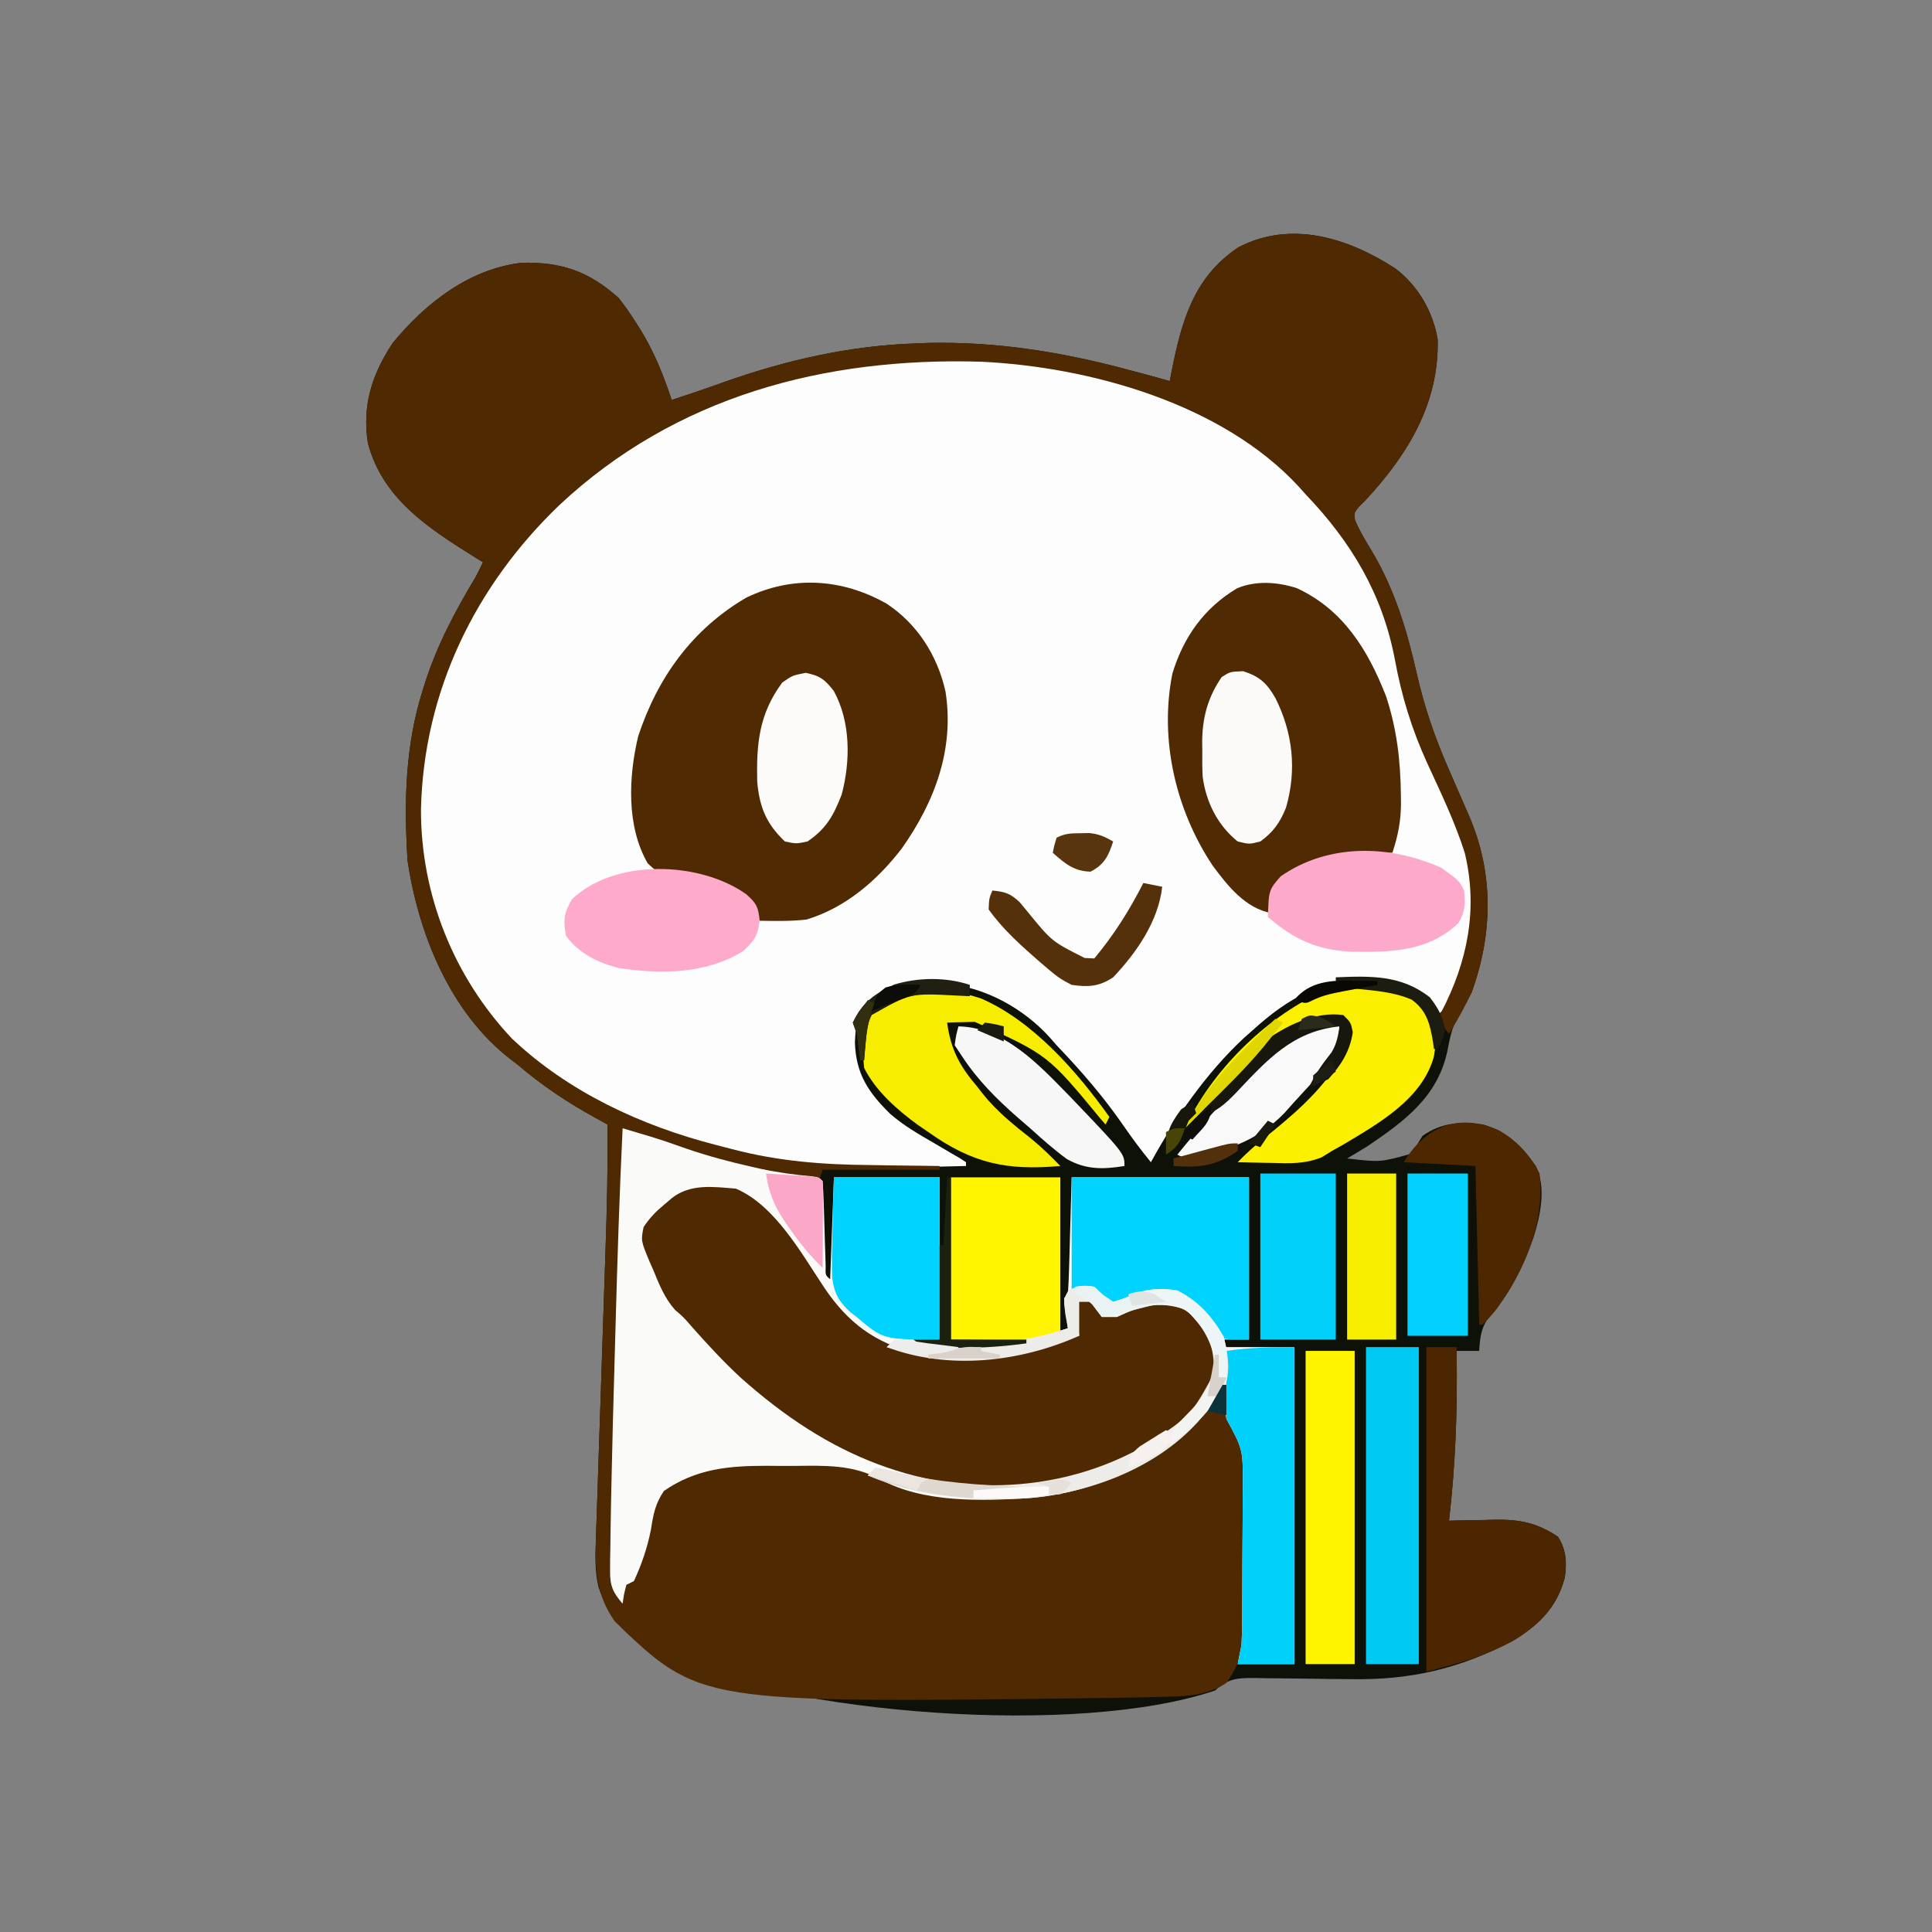 <?xml version="1.0" encoding="UTF-8"?>
<svg version="1.1" xmlns="http://www.w3.org/2000/svg" width="512" height="512">
<rect width="100%" height="100%" fill="#808080" stroke="none"/>
<path d="M0 0 C6.016 4.558 10.009 11.465 11.219 18.848 C11.606 35.774 3.288 49.343 -7.906 61.41 C-8.486 61.989 -9.066 62.568 -9.664 63.164 C-10.965 64.764 -10.965 64.764 -10.695 66.664 C-9.423 69.705 -7.745 72.407 -6.031 75.223 C-0.073 85.406 3.062 95.855 5.656 107.285 C7.698 116.267 10.494 124.409 14.219 132.848 C15.284 135.283 16.343 137.721 17.393 140.164 C18.086 141.773 18.789 143.377 19.503 144.977 C26.123 160.26 25.818 176.315 20.219 191.848 C19.034 194.16 17.741 196.336 16.367 198.539 C14.923 201.442 14.4 204.231 13.781 207.41 C11.236 219.386 2.578 225.88 -7.27 232.527 C-9.085 233.669 -10.93 234.765 -12.781 235.848 C-3.986 236.872 -3.986 236.872 4.117 234.617 C5.241 233.09 6.234 231.468 7.219 229.848 C12.268 226.325 17.259 226.036 23.219 226.848 C29.507 228.714 33.475 232.589 37.219 237.848 C40.061 243.532 38.414 251.064 36.594 256.848 C33.927 264.102 30.668 271.35 25.406 277.098 C22.793 280.383 22.467 282.712 22.219 286.848 C20.239 286.848 18.259 286.848 16.219 286.848 C16.229 287.465 16.24 288.082 16.25 288.718 C16.463 303.24 15.902 317.421 14.219 331.848 C14.788 331.832 15.357 331.816 15.944 331.8 C18.556 331.737 21.168 331.699 23.781 331.66 C25.124 331.622 25.124 331.622 26.494 331.584 C33.037 331.512 37.566 332.412 43.094 336.098 C45.309 339.543 45.496 343.028 44.887 347.023 C42.773 354.919 37.908 359.651 31.004 363.762 C16.845 371.115 4.063 374.11 -11.805 373.84 C-13.668 373.822 -15.531 373.805 -17.395 373.789 C-20.291 373.758 -23.188 373.722 -26.084 373.676 C-28.908 373.634 -31.731 373.611 -34.555 373.59 C-35.855 373.562 -35.855 373.562 -37.181 373.533 C-41.772 373.514 -44.279 373.612 -47.781 376.848 C-84.236 389.196 -160.222 383.2 -195.094 367.66 C-202.967 363.412 -208.45 357.912 -211.174 349.393 C-212.201 345.085 -212.033 340.933 -211.846 336.533 C-211.803 335.048 -211.803 335.048 -211.759 333.533 C-211.661 330.282 -211.539 327.032 -211.418 323.781 C-211.345 321.501 -211.273 319.22 -211.203 316.94 C-211.015 310.943 -210.808 304.948 -210.597 298.952 C-210.344 291.709 -210.113 284.466 -209.88 277.223 C-209.698 271.577 -209.512 265.931 -209.316 260.286 C-208.933 249.134 -208.669 238.007 -208.781 226.848 C-209.79 226.295 -210.798 225.741 -211.838 225.171 C-219.437 220.995 -226.172 216.501 -232.781 210.848 C-233.381 210.393 -233.98 209.938 -234.598 209.469 C-250.537 197.08 -258.906 176.272 -261.781 156.848 C-262.725 141.531 -262.429 126.538 -257.781 111.848 C-257.567 111.162 -257.353 110.476 -257.132 109.769 C-253.883 99.69 -249.217 90.907 -243.781 81.848 C-243.097 80.523 -242.422 79.194 -241.781 77.848 C-242.699 77.279 -243.617 76.711 -244.562 76.125 C-256.548 68.625 -268.411 60.861 -272.281 46.285 C-273.834 36.334 -271.267 28.212 -265.781 19.848 C-257.14 9.255 -245.325 0 -231.387 -1.523 C-220.803 -1.729 -213.696 0.797 -205.781 7.848 C-204.16 9.977 -202.701 12.033 -201.281 14.285 C-200.894 14.891 -200.507 15.497 -200.108 16.122 C-196.439 22.056 -193.972 28.221 -191.781 34.848 C-187.195 33.34 -182.624 31.801 -178.082 30.164 C-161.484 24.272 -144.449 20.395 -126.781 19.848 C-125.347 19.788 -125.347 19.788 -123.883 19.727 C-105.707 19.329 -88.269 22.133 -70.781 26.848 C-69.541 27.175 -68.301 27.503 -67.023 27.84 C-64.603 28.49 -62.189 29.154 -59.781 29.848 C-59.611 28.953 -59.441 28.058 -59.266 27.137 C-56.611 13.892 -53.46 2.294 -41.559 -5.633 C-27.589 -12.865 -12.558 -8.124 0 0 Z " fill="#0D1108" transform="translate(369.781,71.152)"/>
<path d="M0 0 C2.473 2.187 4.854 4.442 7.223 6.742 C7.981 7.427 8.739 8.111 9.52 8.816 C23.962 22.288 30.235 39.395 34.191 58.258 C36.378 68.246 40.137 77.401 44.223 86.742 C45.091 88.749 45.958 90.757 46.823 92.766 C47.537 94.415 48.266 96.057 48.996 97.699 C54.517 111.397 53.624 126.054 48.707 139.773 C47.22 142.748 45.714 144.57 43.223 146.742 C42.583 145.814 41.944 144.886 41.285 143.93 C37.181 139.094 32.293 138.096 26.172 137.391 C13.077 136.795 3.687 142.134 -5.777 150.742 C-6.565 151.437 -7.353 152.132 -8.164 152.848 C-18.118 162.161 -26.24 173.82 -32.777 185.742 C-35.382 182.568 -37.797 179.315 -40.126 175.934 C-45.438 168.258 -51.323 161.468 -57.777 154.742 C-58.647 153.743 -58.647 153.743 -59.535 152.723 C-66.455 145.02 -76.692 139.348 -86.977 138.469 C-95.068 138.233 -101.116 138.911 -107.777 143.742 C-110.908 146.873 -111.009 149.784 -111.215 154.055 C-110.947 162.356 -107.634 167.264 -101.844 172.945 C-98.318 176.011 -94.375 178.289 -90.34 180.617 C-88.714 181.57 -87.091 182.525 -85.469 183.484 C-84.759 183.895 -84.05 184.306 -83.319 184.73 C-82.81 185.064 -82.301 185.398 -81.777 185.742 C-81.777 186.072 -81.777 186.402 -81.777 186.742 C-132.067 187.999 -132.067 187.999 -153.777 180.742 C-154.545 180.502 -155.312 180.262 -156.103 180.014 C-181.501 171.998 -204.964 156.554 -217.777 132.742 C-229.172 109.284 -229.14 83.933 -221.715 59.367 C-210.009 26.485 -185.757 2.035 -154.777 -13.258 C-107.304 -35.593 -41.868 -34.036 0 0 Z " fill="#FEFDFD" transform="translate(337.777,122.258)"/>
<path d="M0 0 C6.016 4.558 10.009 11.465 11.219 18.848 C11.606 35.774 3.288 49.343 -7.906 61.41 C-8.486 61.989 -9.066 62.568 -9.664 63.164 C-10.965 64.764 -10.965 64.764 -10.695 66.664 C-9.423 69.705 -7.745 72.407 -6.031 75.223 C-0.073 85.406 3.062 95.855 5.656 107.285 C7.698 116.267 10.494 124.409 14.219 132.848 C15.284 135.283 16.343 137.721 17.393 140.164 C18.086 141.773 18.789 143.377 19.503 144.977 C26.106 160.22 25.879 176.289 20.219 191.848 C18.42 195.652 16.445 199.277 14.219 202.848 C13.229 201.528 12.239 200.208 11.219 198.848 C11.545 198.242 11.871 197.636 12.207 197.012 C19.105 183.786 21.97 169.747 18.41 154.922 C15.814 146.703 12.053 138.94 8.461 131.12 C4.34 122.09 1.622 113.242 -0.156 103.473 C-3.467 86.205 -11.683 72.496 -23.781 59.848 C-24.702 58.815 -24.702 58.815 -25.641 57.762 C-45.942 35.812 -80.951 26.058 -109.818 24.705 C-151.323 23.469 -190.799 33.895 -221.588 62.748 C-243.889 84.152 -257.516 112.157 -258.219 143.348 C-258.275 165.925 -249.556 187.662 -234.156 204.035 C-219.225 218.21 -199.796 227.213 -180.021 232.274 C-178.595 232.639 -177.17 233.009 -175.746 233.386 C-163.487 236.595 -151.794 237.496 -139.156 237.598 C-137.359 237.626 -135.562 237.656 -133.766 237.688 C-129.438 237.76 -125.11 237.81 -120.781 237.848 C-120.781 238.178 -120.781 238.508 -120.781 238.848 C-131.011 238.848 -141.241 238.848 -151.781 238.848 C-152.111 239.838 -152.441 240.828 -152.781 241.848 C-170.809 239.499 -188.193 235.431 -204.781 227.848 C-204.77 229.087 -204.758 230.326 -204.746 231.602 C-204.671 243.793 -204.868 255.964 -205.219 268.148 C-205.252 269.296 -205.252 269.296 -205.285 270.467 C-205.469 276.833 -205.661 283.198 -205.854 289.563 C-206.611 314.285 -206.611 314.285 -206.906 339.016 C-206.911 340.098 -206.915 341.18 -206.92 342.295 C-206.918 343.272 -206.916 344.248 -206.914 345.255 C-206.912 346.523 -206.912 346.523 -206.911 347.816 C-206.909 349.916 -206.909 349.916 -205.781 351.848 C-205.121 350.528 -204.461 349.208 -203.781 347.848 C-203.121 347.848 -202.461 347.848 -201.781 347.848 C-201.678 347.043 -201.575 346.239 -201.469 345.41 C-200.767 341.775 -199.688 338.49 -198.449 335.012 C-197.65 332.726 -197.65 332.726 -197.594 329.723 C-196.271 325.042 -192.833 322.368 -188.781 319.848 C-181.181 315.935 -172.71 316.323 -164.381 316.347 C-161.984 316.348 -159.59 316.306 -157.193 316.262 C-147.567 316.188 -140.521 317.491 -131.781 321.848 C-117.684 326.463 -100.073 326.847 -85.781 322.848 C-84.628 322.541 -83.474 322.234 -82.285 321.918 C-66.865 317.341 -54.493 308.797 -44.781 295.848 C-44.725 296.735 -44.725 296.735 -44.668 297.641 C-44.261 302.533 -43.61 305.722 -40.781 309.848 C-39.819 312.868 -39.635 315.665 -39.588 318.825 C-39.572 319.813 -39.556 320.802 -39.54 321.82 C-39.495 326.343 -39.454 330.866 -39.431 335.39 C-39.415 337.768 -39.387 340.146 -39.349 342.523 C-39.294 345.968 -39.272 349.411 -39.258 352.855 C-39.235 353.907 -39.212 354.958 -39.189 356.042 C-39.209 363.235 -40.597 368.89 -44.781 374.848 C-50.22 378.44 -56.008 378.394 -62.344 378.535 C-63.438 378.567 -64.532 378.599 -65.66 378.632 C-69.7 378.732 -73.74 378.796 -77.781 378.848 C-78.616 378.859 -79.45 378.87 -80.31 378.881 C-184.442 380.175 -184.442 380.175 -206.871 358.52 C-211.702 351.762 -212.189 344.6 -211.846 336.533 C-211.803 335.048 -211.803 335.048 -211.759 333.533 C-211.661 330.282 -211.539 327.032 -211.418 323.781 C-211.345 321.501 -211.273 319.22 -211.203 316.94 C-211.015 310.943 -210.808 304.948 -210.597 298.952 C-210.344 291.709 -210.113 284.466 -209.88 277.223 C-209.698 271.577 -209.512 265.931 -209.316 260.286 C-208.933 249.134 -208.669 238.007 -208.781 226.848 C-209.79 226.295 -210.798 225.741 -211.838 225.171 C-219.437 220.995 -226.172 216.501 -232.781 210.848 C-233.381 210.393 -233.98 209.938 -234.598 209.469 C-250.537 197.08 -258.906 176.272 -261.781 156.848 C-262.725 141.531 -262.429 126.538 -257.781 111.848 C-257.567 111.162 -257.353 110.476 -257.132 109.769 C-253.883 99.69 -249.217 90.907 -243.781 81.848 C-243.097 80.523 -242.422 79.194 -241.781 77.848 C-242.699 77.279 -243.617 76.711 -244.562 76.125 C-256.548 68.625 -268.411 60.861 -272.281 46.285 C-273.834 36.334 -271.267 28.212 -265.781 19.848 C-257.14 9.255 -245.325 0 -231.387 -1.523 C-220.803 -1.729 -213.696 0.797 -205.781 7.848 C-204.16 9.977 -202.701 12.033 -201.281 14.285 C-200.894 14.891 -200.507 15.497 -200.108 16.122 C-196.439 22.056 -193.972 28.221 -191.781 34.848 C-187.195 33.34 -182.624 31.801 -178.082 30.164 C-161.484 24.272 -144.449 20.395 -126.781 19.848 C-125.347 19.788 -125.347 19.788 -123.883 19.727 C-105.707 19.329 -88.269 22.133 -70.781 26.848 C-69.541 27.175 -68.301 27.503 -67.023 27.84 C-64.603 28.49 -62.189 29.154 -59.781 29.848 C-59.611 28.953 -59.441 28.058 -59.266 27.137 C-56.611 13.892 -53.46 2.294 -41.559 -5.633 C-27.589 -12.865 -12.558 -8.124 0 0 Z " fill="#4E2901" transform="translate(369.781,71.152)"/>
<path d="M0 0 C1.591 0.473 3.183 0.947 4.773 1.422 C5.66 1.686 6.546 1.95 7.458 2.222 C10.671 3.206 13.832 4.319 17 5.438 C22.721 7.392 28.476 8.933 34.375 10.25 C35.462 10.494 35.462 10.494 36.57 10.744 C41.113 11.718 45.608 12.339 50.237 12.745 C52 13 52 13 53 14 C53.146 15.84 53.227 17.686 53.281 19.531 C53.337 21.212 53.337 21.212 53.395 22.926 C53.465 25.309 53.535 27.691 53.605 30.074 C53.662 31.755 53.662 31.755 53.719 33.469 C53.749 34.505 53.779 35.54 53.811 36.607 C53.736 38.952 53.736 38.952 55 40 C55.33 31.09 55.66 22.18 56 13 C65.24 13 74.48 13 84 13 C84 27.19 84 41.38 84 56 C82.515 56.495 82.515 56.495 81 57 C93.671 57.396 105.84 57.053 118 53 C117.814 51.701 117.629 50.401 117.438 49.062 C117.121 46.848 117.121 46.848 117 45 C117.33 44.67 117.66 44.34 118 44 C118.159 41.71 118.251 39.416 118.316 37.121 C118.355 35.865 118.393 34.609 118.432 33.314 C118.475 31.705 118.518 30.096 118.562 28.438 C118.707 23.343 118.851 18.249 119 13 C134.51 13 150.02 13 166 13 C166 27.19 166 41.38 166 56 C163.69 56 161.38 56 159 56 C159.33 56.66 159.66 57.32 160 58 C165.94 58 171.88 58 178 58 C178 85.72 178 113.44 178 142 C173.05 142 168.1 142 163 142 C163.33 140.35 163.66 138.7 164 137 C164.096 135.294 164.148 133.586 164.161 131.878 C164.171 130.883 164.18 129.888 164.19 128.863 C164.194 127.798 164.199 126.734 164.203 125.637 C164.209 124.531 164.215 123.425 164.22 122.285 C164.23 119.948 164.236 117.61 164.24 115.273 C164.25 111.711 164.281 108.15 164.312 104.588 C164.319 102.313 164.324 100.037 164.328 97.762 C164.347 96.174 164.347 96.174 164.366 94.554 C164.383 85.099 164.383 85.099 160 77 C159.632 74.672 159.298 72.338 159 70 C158.455 70.641 157.909 71.281 157.348 71.941 C144.355 86.844 128.014 96.297 108 98 C95.184 98.772 79.804 99.371 68.146 92.984 C60.967 89.084 53.496 89.395 45.544 89.479 C43.137 89.5 40.732 89.479 38.324 89.453 C28.238 89.435 19.484 90.195 10.938 96.125 C8.646 99.525 8.159 102.222 7.527 106.223 C6.624 110.978 5.04 115.61 3 120 C2.01 120.495 2.01 120.495 1 121 C0.344 123.527 0.344 123.527 0 126 C-2.618 122.991 -3.372 121.188 -3.326 117.212 C-3.321 116.242 -3.316 115.271 -3.312 114.272 C-3.29 113.206 -3.268 112.141 -3.246 111.043 C-3.234 109.908 -3.222 108.773 -3.21 107.604 C-3.161 103.735 -3.084 99.868 -3 96 C-2.986 95.309 -2.971 94.617 -2.956 93.905 C-2.733 83.173 -2.441 72.444 -2.131 61.715 C-2.04 58.508 -1.952 55.301 -1.864 52.094 C-1.389 34.722 -0.839 17.359 0 0 Z " fill="#FAFAF9" transform="translate(165,299)"/>
<path d="M0 0 C8.137 5.373 13.447 13.785 15.562 23.227 C17.974 38.511 12.736 52.471 3.965 64.879 C-2.563 73.34 -10.845 80.508 -21.25 83.688 C-25.496 84.17 -29.732 84.075 -34 84 C-34.495 82.639 -34.495 82.639 -35 81.25 C-37.605 77.017 -40.366 75.42 -45 74 C-46.992 73.749 -48.983 73.499 -50.978 73.272 C-59.766 72.159 -59.766 72.159 -63.367 68.777 C-69.017 58.951 -68.447 45.896 -65.875 35.125 C-60.743 19.537 -51.507 6.737 -37.258 -1.605 C-24.954 -7.557 -11.804 -6.692 0 0 Z " fill="#4F2A02" transform="translate(235,160)"/>
<path d="M0 0 C10.38 4.392 17.461 17.289 23.52 26.363 C29.657 35.448 36.86 40.95 47.691 43.531 C59.708 45.234 71.358 44.381 83 41 C84.603 40.598 86.207 40.201 87.812 39.812 C88.864 39.544 89.916 39.276 91 39 C90.505 34.545 90.505 34.545 90 30 C91.32 29.67 92.64 29.34 94 29 C95.75 30.312 95.75 30.312 97 32 C97 32.66 97 33.32 97 34 C97.701 33.711 98.403 33.422 99.125 33.125 C111.705 28.202 111.705 28.202 118.688 31.125 C122.623 34.316 126.469 38.114 127.414 43.25 C127.753 47.672 127.724 50.809 125.379 54.668 C113.864 67.907 97.492 77.033 80 79 C48.447 80.669 24.734 70.984 1.371 50.168 C-3.187 45.974 -7.359 41.434 -11.477 36.812 C-13.839 34.07 -13.839 34.07 -16.094 32.152 C-18.894 28.99 -20.284 25.443 -21.875 21.562 C-22.208 20.812 -22.54 20.061 -22.883 19.287 C-25.159 13.804 -25.159 13.804 -24.445 10.199 C-22.852 7.775 -21.23 6.103 -19 4.25 C-17.948 3.361 -17.948 3.361 -16.875 2.453 C-11.967 -1.35 -5.943 -0.488 0 0 Z " fill="#4F2901" transform="translate(195,315)"/>
<path d="M0 0 C12.256 5.697 18.812 16.31 23.617 28.625 C26.498 37.306 27.472 45.836 27.555 54.938 C27.569 55.995 27.569 55.995 27.583 57.075 C27.554 61.817 26.772 65.67 25.305 70.125 C24.349 70.151 23.394 70.177 22.41 70.203 C12.713 70.629 4.724 71.982 -3.82 76.938 C-6.342 79.879 -6.476 82.324 -6.695 86.125 C-13.644 84.877 -18.368 78.872 -22.383 73.438 C-32.151 58.708 -36.481 40.1 -33.004 22.656 C-30.082 12.974 -24.602 5.231 -15.836 0.02 C-10.824 -2.075 -5.09 -1.652 0 0 Z " fill="#502A03" transform="translate(343.695,155.875)"/>
<path d="M0 0 C15.51 0 31.02 0 47 0 C47 14.19 47 28.38 47 43 C40 43 40 43 38.215 41.391 C37.583 40.331 37.583 40.331 36.938 39.25 C34.361 35.425 32.281 33.014 28 31 C21.551 29.937 15.964 31.631 10 34 C9.464 33.34 8.928 32.68 8.375 32 C5.753 29.356 5.753 29.356 0 30 C0 20.1 0 10.2 0 0 Z " fill="#00D3FE" transform="translate(284,312)"/>
<path d="M0 0 C2.64 0 5.28 0 8 0 C8.25 15.48 7.811 30.62 6 46 C6.569 45.984 7.138 45.969 7.725 45.952 C10.337 45.89 12.95 45.851 15.562 45.812 C16.458 45.787 17.353 45.762 18.275 45.736 C24.818 45.664 29.347 46.565 34.875 50.25 C37.09 53.695 37.278 57.18 36.668 61.176 C34.549 69.091 29.665 73.778 22.785 77.949 C15.052 82.025 8.822 83.795 0 86 C0 57.62 0 29.24 0 0 Z " fill="#4C2600" transform="translate(378,357)"/>
<path d="M0 0 C9.57 0 19.14 0 29 0 C29 13.53 29 27.06 29 41 C24.252 42.583 22.052 43.248 17.383 43.195 C16.004 43.188 16.004 43.188 14.598 43.18 C13.452 43.162 12.306 43.144 11.125 43.125 C7.454 43.084 3.783 43.042 0 43 C0 28.81 0 14.62 0 0 Z " fill="#FFF500" transform="translate(252,312)"/>
<path d="M0 0 C13.733 5.857 25.618 19.465 34.125 31.438 C33.63 32.428 33.63 32.428 33.125 33.438 C32.733 33 32.342 32.562 31.938 32.112 C17.794 14.962 17.794 14.962 -1.551 6.242 C-2.856 6.277 -2.856 6.277 -4.188 6.312 C-5.071 6.331 -5.954 6.349 -6.863 6.367 C-7.859 6.402 -7.859 6.402 -8.875 6.438 C-7.912 13.609 -5.539 17.987 -0.875 23.438 C-0.433 24.011 0.009 24.585 0.465 25.176 C4.214 29.903 8.711 33.509 13.441 37.227 C16.181 39.483 18.655 41.891 21.125 44.438 C6.83 45.696 -2.167 43.759 -13.875 35.438 C-14.781 34.819 -15.687 34.2 -16.621 33.562 C-22.084 29.583 -27.811 24.565 -30.875 18.438 C-31.355 13.114 -31.794 8.169 -29.25 3.375 C-20.874 -3.458 -9.987 -3.268 0 0 Z " fill="#F7ED00" transform="translate(259.875,264.562)"/>
<path d="M0 0 C0.699 -0.021 1.399 -0.041 2.119 -0.062 C8.541 -0.111 12.373 1.593 17.062 5.875 C19.822 10.258 20.073 13.211 19.188 18.25 C16.115 29.467 4.639 35.913 -4.734 41.523 C-5.75 42.093 -6.766 42.663 -7.812 43.25 C-8.728 43.816 -9.643 44.382 -10.586 44.965 C-15.024 46.733 -18.962 46.576 -23.688 46.438 C-24.567 46.424 -25.446 46.41 -26.352 46.396 C-28.505 46.361 -30.659 46.308 -32.812 46.25 C-29.951 43.275 -26.94 40.724 -23.688 38.188 C-15.944 31.895 -7.832 24.568 -3.812 15.25 C-3.393 11.997 -3.393 11.997 -3.812 9.25 C-5.039 7.82 -5.039 7.82 -8.688 7.75 C-21.75 8.098 -31.646 21.701 -39.983 30.356 C-42.231 32.684 -44.516 34.971 -46.812 37.25 C-39.723 22.167 -25.847 8.295 -10.812 1.25 C-7.172 0.037 -3.792 0.028 0 0 Z " fill="#FAF000" transform="translate(360.812,261.75)"/>
<path d="M0 0 C0 27.72 0 55.44 0 84 C-4.95 84 -9.9 84 -15 84 C-14.67 82.35 -14.34 80.7 -14 79 C-13.904 77.294 -13.852 75.586 -13.839 73.878 C-13.824 72.385 -13.824 72.385 -13.81 70.863 C-13.806 69.798 -13.801 68.734 -13.797 67.637 C-13.791 66.531 -13.785 65.425 -13.78 64.285 C-13.77 61.948 -13.764 59.61 -13.76 57.273 C-13.75 53.711 -13.719 50.15 -13.688 46.588 C-13.681 44.313 -13.676 42.037 -13.672 39.762 C-13.66 38.703 -13.647 37.645 -13.634 36.554 C-13.617 27.099 -13.617 27.099 -18 19 C-18.086 17.657 -18.107 16.31 -18.098 14.965 C-18.094 14.156 -18.091 13.347 -18.088 12.514 C-18.08 11.664 -18.071 10.813 -18.062 9.938 C-18.058 9.083 -18.053 8.229 -18.049 7.35 C-18.037 5.233 -18.019 3.117 -18 1 C-11.815 0.084 -6.383 0 0 0 Z " fill="#00D1FB" transform="translate(343,357)"/>
<path d="M0 0 C4.62 0 9.24 0 14 0 C14 27.72 14 55.44 14 84 C9.38 84 4.76 84 0 84 C0 56.28 0 28.56 0 0 Z " fill="#00CAF3" transform="translate(362,357)"/>
<path d="M0 0 C9.24 0 18.48 0 28 0 C28 14.19 28 28.38 28 43 C13.068 43 13.068 43 6 37 C5.469 36.593 4.938 36.185 4.391 35.766 C1.291 32.929 0.118 30.834 -0.477 26.623 C-0.591 22.586 -0.525 18.597 -0.375 14.562 C-0.345 13.149 -0.317 11.736 -0.293 10.322 C-0.232 6.879 -0.115 3.444 0 0 Z " fill="#00D3FE" transform="translate(221,312)"/>
<path d="M0 0 C4.29 0 8.58 0 13 0 C13 27.39 13 54.78 13 83 C8.71 83 4.42 83 0 83 C0 55.61 0 28.22 0 0 Z " fill="#FEF400" transform="translate(346,358)"/>
<path d="M0 0 C4.683 3.365 4.683 3.365 6 6 C6.397 9.573 6.299 11.477 4.5 14.625 C-3.532 22.256 -13.481 22.387 -24.016 22.211 C-33.091 21.73 -39.166 18.898 -46 13 C-45.759 5.878 -45.759 5.878 -42.625 2.25 C-30.01 -6.547 -13.689 -6.177 0 0 Z " fill="#FDA9CA" transform="translate(382,230)"/>
<path d="M0 0 C2.646 2.4 3.107 3.258 3.5 6.797 C3.1 10.882 2.156 12.165 -0.812 14.984 C-10.509 21.133 -22.728 21.218 -33.832 19.523 C-39.373 18.077 -44.365 15.709 -47.812 10.984 C-48.622 6.789 -48.356 4.904 -46.188 1.234 C-34.793 -9.56 -12.251 -8.78 0 0 Z " fill="#FEAACB" transform="translate(197.812,237.016)"/>
<path d="M0 0 C6.6 0 13.2 0 20 0 C20 14.52 20 29.04 20 44 C13.4 44 6.8 44 0 44 C0 29.48 0 14.96 0 0 Z " fill="#00CFFA" transform="translate(334,311)"/>
<path d="M0 0 C4.397 1.389 6.337 3.234 8.562 7.125 C13.18 16.344 14.256 26.158 11.375 36.125 C9.841 40.016 8.009 42.64 4.562 45.125 C1.625 45.875 1.625 45.875 -1.438 45.125 C-6.764 40.833 -9.85 34.666 -10.722 27.922 C-10.838 25.648 -10.847 23.401 -10.812 21.125 C-10.824 20.37 -10.836 19.614 -10.848 18.836 C-10.814 12.356 -9.398 6.995 -5.688 1.562 C-3.438 0.125 -3.438 0.125 0 0 Z " fill="#FBFAF9" transform="translate(329.438,177.875)"/>
<path d="M0 0 C3.777 0.742 5.111 1.763 7.457 4.789 C11.961 12.988 11.909 23.366 9.555 32.258 C7.387 37.808 5.516 41.271 0.5 44.688 C-2.5 45.312 -2.5 45.312 -5.5 44.688 C-10.426 39.986 -12.252 35.6 -12.836 28.734 C-13.046 18.683 -12.345 10.883 -6.188 2.562 C-3.5 0.688 -3.5 0.688 0 0 Z " fill="#FCFBFA" transform="translate(213.5,178.312)"/>
<path d="M0 0 C4.667 2.641 8.353 6.643 10.75 11.438 C12.186 24.57 6.896 36.941 -0.711 47.457 C-1.829 48.836 -3.03 50.148 -4.25 51.438 C-4.58 51.438 -4.91 51.438 -5.25 51.438 C-5.745 30.648 -5.745 30.648 -6.25 9.438 C-12.52 9.107 -18.79 8.777 -25.25 8.438 C-19.544 -1.073 -10.508 -4.738 0 0 Z " fill="#4D2700" transform="translate(397.25,299.562)"/>
<path d="M0 0 C5.28 0 10.56 0 16 0 C16 14.19 16 28.38 16 43 C10.72 43 5.44 43 0 43 C0 28.81 0 14.62 0 0 Z " fill="#00D2FD" transform="translate(373,311)"/>
<path d="M0 0 C0.763 0.722 1.526 1.444 2.312 2.188 C3.199 2.786 4.086 3.384 5 4 C8.507 2.899 8.507 2.899 10.82 1.824 C14.544 0.416 18.094 0.354 22 1 C27.563 3.782 31.2 7.914 34.312 13.25 C35.575 18.299 36.316 23.388 33.902 28.18 C32.384 30.261 30.763 32.123 29 34 C28.505 34.584 28.01 35.168 27.5 35.77 C15.971 48.538 -2.462 55.142 -19.321 56.137 C-33.494 56.722 -46.823 55.625 -60 50 C-59.34 49.34 -58.68 48.68 -58 48 C-54.964 48.588 -52 49.264 -49 50 C-26.882 55.208 -4.289 52.821 15.188 41.078 C25.709 33.912 25.709 33.912 31.629 23.195 C31.875 17.347 30.944 13.508 27 9 C26.484 8.402 25.969 7.804 25.438 7.188 C22.384 4.665 18.936 4.738 15.125 4.766 C11.737 5.139 9.084 6.577 6 8 C4.68 8 3.36 8 2 8 C0.974 6.687 -0.027 5.353 -1 4 C-1.99 4 -2.98 4 -4 4 C-4 6.97 -4 9.94 -4 13 C-19.653 19.994 -38.664 22.167 -55 16 C-54.34 15.34 -53.68 14.68 -53 14 C-51.02 14.212 -49.041 14.435 -47.066 14.695 C-33.614 16.032 -19.895 15.298 -7 11 C-7.227 9.742 -7.454 8.484 -7.688 7.188 C-8.163 3.291 -8.163 3.291 -6.875 1 C-4.294 -0.377 -2.896 -0.483 0 0 Z " fill="#EEECE8" transform="translate(290,341)"/>
<path d="M0 0 C12.176 0.225 21.34 10.192 29.429 18.46 C44 33.685 44 33.685 44 37 C38.348 37.917 33.815 38.021 28.73 35.16 C25.298 32.657 22.149 29.844 19 27 C17.909 26.055 16.816 25.111 15.723 24.168 C10.133 19.273 5.095 14.245 1 8 C0.34 7.01 -0.32 6.02 -1 5 C-0.625 2.312 -0.625 2.312 0 0 Z " fill="#F7F7F7" transform="translate(254,272)"/>
<path d="M0 0 C4.29 0 8.58 0 13 0 C13 14.52 13 29.04 13 44 C8.71 44 4.42 44 0 44 C0 29.48 0 14.96 0 0 Z " fill="#F8EE00" transform="translate(357,311)"/>
<path d="M0 0 C-0.365 5.809 -2.045 9.097 -5.875 13.312 C-6.372 13.869 -6.869 14.426 -7.381 15 C-8.41 16.137 -9.448 17.265 -10.495 18.385 C-11.871 19.861 -13.209 21.372 -14.543 22.887 C-22.041 30.664 -30.592 33.209 -41 35 C-41.66 34.67 -42.32 34.34 -43 34 C-36.939 26.5 -30.591 19.362 -23.812 12.5 C-23.16 11.83 -22.508 11.161 -21.836 10.471 C-15.163 3.805 -9.722 -0.868 0 0 Z " fill="#F9F9F9" transform="translate(355,272)"/>
<path d="M0 0 C2.475 0.495 2.475 0.495 5 1 C3.967 10.138 -1.758 18.411 -8 25 C-11.722 27.482 -14.686 27.638 -19 27 C-21.462 25.769 -22.958 24.76 -25 23 C-25.786 22.332 -26.573 21.665 -27.383 20.977 C-32.329 16.651 -37.182 12.366 -41 7 C-40.875 4.062 -40.875 4.062 -40 2 C-36.69 2.308 -35.249 2.767 -32.789 5.074 C-32.075 5.937 -31.361 6.799 -30.625 7.688 C-24.26 15.485 -24.26 15.485 -15.562 19.875 C-14.717 19.916 -13.871 19.957 -13 20 C-7.772 13.736 -3.706 7.263 0 0 Z " fill="#55310B" transform="translate(303,234)"/>
<path d="M0 0 C2.313 0.14 4.625 0.287 6.938 0.438 C8.869 0.559 8.869 0.559 10.84 0.684 C14 1 14 1 15 2 C15.087 3.708 15.107 5.419 15.098 7.129 C15.094 8.163 15.091 9.198 15.088 10.264 C15.08 11.352 15.071 12.441 15.062 13.562 C15.058 14.655 15.053 15.747 15.049 16.873 C15.037 19.582 15.021 22.291 15 25 C11.742 21.815 8.981 18.481 6.375 14.75 C5.975 14.178 5.576 13.606 5.164 13.017 C2.249 8.695 0.704 5.131 0 0 Z " fill="#FAA7C8" transform="translate(203,311)"/>
<path d="M0 0 C2 2 2 2 2.5 4.562 C1.778 9.528 -0.61 13.323 -4 17 C-6.707 18.266 -6.707 18.266 -9 19 C-7.493 15.575 -5.411 12.808 -3.121 9.879 C-1.774 7.622 -1.394 5.582 -1 3 C-13.431 4.272 -20.192 11.865 -28.396 20.556 C-31.392 23.67 -33.734 25.76 -38 27 C-32.342 14.358 -14.412 -2.059 0 0 Z " fill="#17170E" transform="translate(356,269)"/>
<path d="M0 0 C2.188 -0.25 2.188 -0.25 5 0 C5.763 0.722 6.526 1.444 7.312 2.188 C8.199 2.786 9.086 3.384 10 4 C13.507 2.899 13.507 2.899 15.82 1.824 C19.544 0.416 23.094 0.354 27 1 C32.571 3.785 36.314 7.949 39.312 13.375 C40.263 17.004 40.127 20.252 40 24 C39.34 24 38.68 24 38 24 C37.853 23.13 37.853 23.13 37.703 22.242 C36.457 15.733 34.263 10.347 29 6 C22.071 3.69 17.315 5.085 11 8 C9.68 8 8.36 8 7 8 C5.959 6.699 4.961 5.362 4 4 C1.917 2.748 1.917 2.748 0 2 C0 1.34 0 0.68 0 0 Z " fill="#EDF5F6" transform="translate(285,341)"/>
<path d="M0 0 C0.33 0 0.66 0 1 0 C1 14.19 1 28.38 1 43 C7.6 43 14.2 43 21 43 C21 43.33 21 43.66 21 44 C15.215 44.825 9.591 45.183 3.75 45.188 C2.961 45.2 2.172 45.212 1.359 45.225 C-5.703 45.243 -5.703 45.243 -9 43 C-6.69 43 -4.38 43 -2 43 C-2 34.75 -2 26.5 -2 18 C-1.67 18 -1.34 18 -1 18 C-0.505 9.09 -0.505 9.09 0 0 Z " fill="#1B210E" transform="translate(251,312)"/>
<path d="M0 0 C0.771 -0.014 1.542 -0.028 2.336 -0.043 C4.843 0.209 6.458 0.936 8.625 2.188 C7.379 6.029 6.291 8.302 2.625 10.188 C-1.772 10.075 -4.162 8.034 -7.375 5.188 C-7 3.25 -7 3.25 -6.375 1.188 C-4.049 0.025 -2.588 0.021 0 0 Z " fill="#59350F" transform="translate(286.375,220.812)"/>
<path d="M0 0 C0 0.99 0 1.98 0 3 C-1.81 2.913 -1.81 2.913 -3.656 2.824 C-15.762 2.202 -15.762 2.202 -26 8 C-27.217 10.434 -27.32 12.418 -27.562 15.125 C-27.646 16.035 -27.73 16.945 -27.816 17.883 C-27.877 18.581 -27.938 19.28 -28 20 C-28.33 20 -28.66 20 -29 20 C-29.144 18.907 -29.289 17.814 -29.438 16.688 C-29.883 13.069 -29.883 13.069 -31 10 C-28.597 4.735 -25.203 2.324 -20.004 -0.094 C-13.686 -2 -6.278 -2.093 0 0 Z " fill="#201F11" transform="translate(257,261)"/>
<path d="M0 0 C2.12 0.41 4.239 0.839 6.336 1.355 C16.797 3.886 27.292 4.518 38 5 C38 5.33 38 5.66 38 6 C34.04 6 30.08 6 26 6 C26 6.66 26 7.32 26 8 C16.276 7.445 7.014 5.786 -2 2 C-1.34 1.34 -0.68 0.68 0 0 Z " fill="#DFD8D1" transform="translate(232,389)"/>
<path d="M0 0 C9.286 -0.387 17.387 -0.631 24.938 5.312 C27.194 8.253 28.317 10.355 29 14 C28.125 16.875 28.125 16.875 27 19 C26.67 19 26.34 19 26 19 C25.925 18.408 25.85 17.817 25.773 17.207 C24.995 12.532 24.186 8.878 20.129 5.93 C15.383 3.857 10.11 3.508 5 3 C5 2.67 5 2.34 5 2 C3.35 1.67 1.7 1.34 0 1 C0 0.67 0 0.34 0 0 Z " fill="#1D1C11" transform="translate(354,259)"/>
<path d="M0 0 C0.66 0.33 1.32 0.66 2 1 C0.679 2.677 -0.658 4.34 -2 6 C-2.601 6.744 -2.601 6.744 -3.215 7.504 C-8.093 13.372 -13.574 18.645 -19 24 C-20.669 25.664 -22.335 27.332 -24 29 C-18.545 17.394 -9.093 8.748 0 0 Z " fill="#E0D700" transform="translate(338,270)"/>
<path d="M0 0 C2.188 -0.25 2.188 -0.25 5 0 C5.763 0.722 6.526 1.444 7.312 2.188 C8.199 2.786 9.086 3.384 10 4 C12.237 3.508 14.081 2.709 16.133 1.699 C18 1 18 1 21 2 C21.99 2.66 22.98 3.32 24 4 C22.105 4.481 20.209 4.959 18.312 5.438 C16.729 5.838 16.729 5.838 15.113 6.246 C12.417 6.899 9.724 7.479 7 8 C6.588 7.381 6.175 6.763 5.75 6.125 C3.944 3.932 2.591 3.072 0 2 C0 1.34 0 0.68 0 0 Z " fill="#E9F3F3" transform="translate(285,341)"/>
<path d="M0 0 C0.33 0 0.66 0 1 0 C1 1.98 1 3.96 1 6 C1.66 6 2.32 6 3 6 C0.843 13.669 -5.928 19.261 -12 24 C-12 19.906 -10.396 18.937 -7.625 16 C-2.443 10.691 -2.443 10.691 -0.375 3.812 C-0.251 2.554 -0.128 1.296 0 0 Z " fill="#F3F4F2" transform="translate(322,359)"/>
<path d="M0 0 C0 0.66 0 1.32 0 2 C-5.798 6.033 -10.014 6.506 -17 6 C-17 5.34 -17 4.68 -17 4 C-14.542 3.33 -12.084 2.664 -9.625 2 C-8.577 1.714 -8.577 1.714 -7.508 1.422 C-2.227 0 -2.227 0 0 0 Z " fill="#52300C" transform="translate(328,303)"/>
<path d="M0 0 C1.152 0.018 2.305 0.036 3.492 0.055 C4.361 0.078 5.23 0.101 6.125 0.125 C6.125 0.455 6.125 0.785 6.125 1.125 C5.089 1.318 4.052 1.512 2.984 1.711 C1.615 1.974 0.245 2.237 -1.125 2.5 C-2.148 2.689 -2.148 2.689 -3.191 2.883 C-6.035 3.435 -8.577 3.974 -11.172 5.289 C-12.875 6.125 -12.875 6.125 -15.875 5.125 C-11.788 0.129 -6.078 -0.124 0 0 Z " fill="#090805" transform="translate(358.875,259.875)"/>
<path d="M0 0 C0 0.66 0 1.32 0 2 C-4.283 3.056 -8.43 3.117 -12.812 3.062 C-13.505 3.058 -14.198 3.053 -14.912 3.049 C-16.608 3.037 -18.304 3.019 -20 3 C-20 2.34 -20 1.68 -20 1 C-13.312 0.376 -6.719 -0.129 0 0 Z " fill="#FBFAF9" transform="translate(278,394)"/>
<path d="M0 0 C0.74 0.107 1.48 0.214 2.242 0.324 C3.038 0.432 3.833 0.541 4.652 0.652 C5.466 0.771 6.279 0.89 7.117 1.012 C8.638 1.202 10.158 1.39 11.68 1.574 C13.381 1.791 13.381 1.791 15.117 2.012 C14.787 2.672 14.457 3.332 14.117 4.012 C7.714 4.248 2.271 3.835 -3.883 2.012 C-1.883 0.012 -1.883 0.012 0 0 Z " fill="#EDEDEC" transform="translate(238.883,354.988)"/>
<path d="M0 0 C0.33 0.99 0.66 1.98 1 3 C0.34 3.66 -0.32 4.32 -1 5 C-1.474 6.155 -1.949 7.31 -2.438 8.5 C-4 12 -4 12 -7 14 C-7 8.541 -6.326 6.467 -3 2 C-2.01 1.34 -1.02 0.68 0 0 Z " fill="#18170D" transform="translate(316,292)"/>
<path d="M0 0 C1.988 0.207 1.988 0.207 4.312 0.812 C5.511 1.112 5.511 1.112 6.734 1.418 C7.482 1.61 8.23 1.802 9 2 C10.665 2.34 12.331 2.677 14 3 C13.01 3.495 13.01 3.495 12 4 C11.67 4.66 11.34 5.32 11 6 C6.71 4.68 2.42 3.36 -2 2 C-1.34 1.34 -0.68 0.68 0 0 Z " fill="#EBE6E2" transform="translate(232,389)"/>
<path d="M0 0 C0.66 0.33 1.32 0.66 2 1 C0.534 4.943 -1.373 6.018 -5.125 7.75 C-6.49 8.392 -6.49 8.392 -7.883 9.047 C-8.581 9.361 -9.28 9.676 -10 10 C-9.655 7.116 -9.217 6.179 -6.934 4.297 C-6.11 3.786 -5.286 3.276 -4.438 2.75 C-3.611 2.229 -2.785 1.708 -1.934 1.172 C-1.296 0.785 -0.657 0.398 0 0 Z " fill="#F4F1EF" transform="translate(309,379)"/>
<path d="M0 0 C0.66 0.33 1.32 0.66 2 1 C1.536 1.928 1.536 1.928 1.062 2.875 C-0.404 7.188 -0.666 11.476 -1 16 C-1.33 16 -1.66 16 -2 16 C-2.144 14.907 -2.289 13.814 -2.438 12.688 C-2.883 9.069 -2.883 9.069 -4 6 C-2.062 2.812 -2.062 2.812 0 0 Z " fill="#312F10" transform="translate(230,265)"/>
<path d="M0 0 C-1.403 2.807 -3.041 2.97 -5.938 4.062 C-9.52 5.414 -9.52 5.414 -13 7 C-11.558 2.434 -11.558 2.434 -9.312 0.688 C-6.166 -0.248 -3.261 -0.125 0 0 Z " fill="#0D0D07" transform="translate(244,261)"/>
<path d="M0 0 C1.454 0.031 1.454 0.031 2.938 0.062 C2.938 0.393 2.938 0.723 2.938 1.062 C4.588 1.393 6.237 1.722 7.938 2.062 C7.938 2.393 7.938 2.723 7.938 3.062 C1.667 3.062 -4.603 3.062 -11.062 3.062 C-11.062 2.732 -11.062 2.402 -11.062 2.062 C-9.928 1.918 -8.794 1.774 -7.625 1.625 C-3.973 1.048 -3.547 0.072 0 0 Z " fill="#D9D2CB" transform="translate(257.062,356.938)"/>
<path d="M0 0 C0 4.39 -2.128 5.769 -5 9 C-5.66 8.67 -6.32 8.34 -7 8 C-5.509 4.205 -3.243 2.39 0 0 Z " fill="#0F0E0A" transform="translate(321,293)"/>
<path d="M0 0 C0.33 0 0.66 0 1 0 C1 1.98 1 3.96 1 6 C1.66 6 2.32 6 3 6 C2.34 7.65 1.68 9.3 1 11 C0.01 11 -0.98 11 -2 11 C-1.34 7.37 -0.68 3.74 0 0 Z " fill="#D7D2CB" transform="translate(322,359)"/>
<path d="M0 0 C0.99 0.66 1.98 1.32 3 2 C-1.455 2.495 -1.455 2.495 -6 3 C-6.33 2.01 -6.66 1.02 -7 0 C-3.99 -0.934 -3.133 -1.044 0 0 Z " fill="#E0E5E3" transform="translate(306,343)"/>
<path d="M0 0 C2.062 0.688 2.062 0.688 5.062 2.688 C1.762 3.018 -1.538 3.348 -4.938 3.688 C-4.607 2.697 -4.277 1.708 -3.938 0.688 C-1.938 -0.312 -1.938 -0.312 0 0 Z " fill="#2B2B1B" transform="translate(348.938,269.312)"/>
<path d="M0 0 C0.33 0 0.66 0 1 0 C1 2.64 1 5.28 1 8 C-0.65 7.67 -2.3 7.34 -4 7 C-2.68 4.69 -1.36 2.38 0 0 Z " fill="#0C333A" transform="translate(324,367)"/>
<path d="M0 0 C0.66 0.33 1.32 0.66 2 1 C0.02 3.97 0.02 3.97 -2 7 C-2.99 6.67 -3.98 6.34 -5 6 C-3.35 4.02 -1.7 2.04 0 0 Z " fill="#1A1A0F" transform="translate(336,297)"/>
<path d="M0 0 C0.33 0.99 0.66 1.98 1 3 C-0.98 4.32 -2.96 5.64 -5 7 C-5 6.01 -5 5.02 -5 4 C-2.5 1.812 -2.5 1.812 0 0 Z " fill="#1E1D14" transform="translate(353,281)"/>
<path d="M0 0 C2.625 0.375 2.625 0.375 5 1 C5 2.32 5 3.64 5 5 C2.69 4.01 0.38 3.02 -2 2 C-1.34 1.34 -0.68 0.68 0 0 Z " fill="#1C1B11" transform="translate(261,271)"/>
<path d="M0 0 C-1.312 1.5 -1.312 1.5 -3 3 C-3.99 3 -4.98 3 -6 3 C-6 2.34 -6 1.68 -6 1 C-6.99 0.67 -7.98 0.34 -9 0 C-2.25 -1.125 -2.25 -1.125 0 0 Z " fill="#E6E0DB" transform="translate(284,393)"/>
<path d="M0 0 C-1.25 3.653 -1.671 4.781 -5 7 C-5 5 -5 3 -5 1 C-3 0 -3 0 0 0 Z " fill="#464407" transform="translate(314,299)"/>
</svg>
